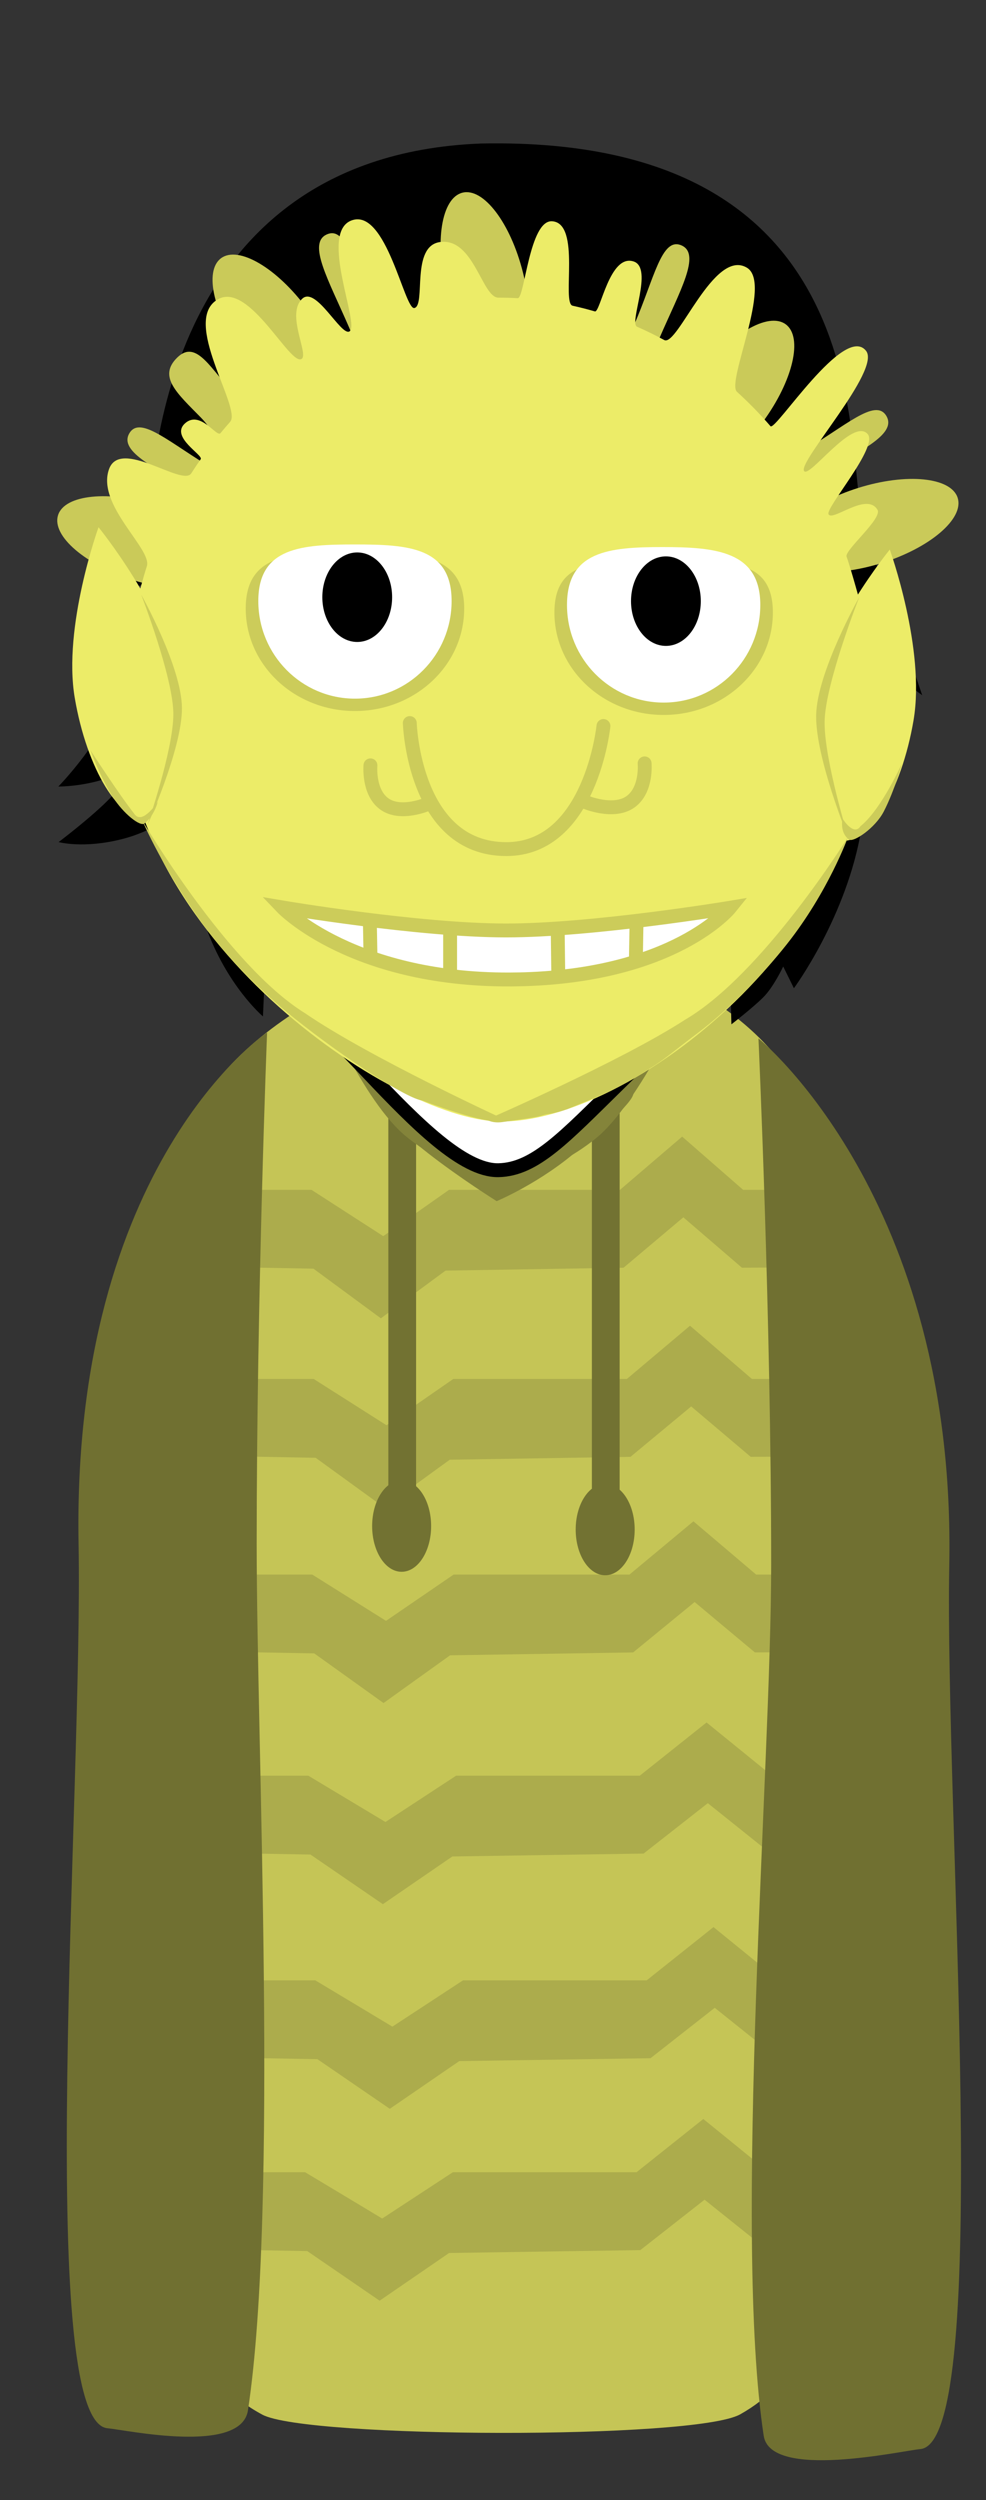 <svg viewBox="0,0,106.57,270.011" height="270.011" width="106.57" xmlns:xlink="http://www.w3.org/1999/xlink" xmlns="http://www.w3.org/2000/svg" version="1.1"><rect x="0" y="0" width="106.57" height="270.011" fill="#333333" stroke="none"/><g transform="translate(-266.715,-44.994)"><g style="mix-blend-mode: normal" stroke-dashoffset="0" stroke-dasharray="" stroke-miterlimit="10" stroke-linejoin="miter" fill-rule="nonzero" data-paper-data="{&quot;isPaintingLayer&quot;:true}"><path stroke-linecap="butt" stroke-width="2" stroke="none" fill="#000000" fill-opacity="0.01" d="M266.715,315.006v-270.011h106.57v270.011z"></path><g stroke-linecap="butt" stroke-width="0" stroke="none"><g data-paper-data="{&quot;index&quot;:null}"><path fill="#c5c556" d="M353.708,244c0,23.196 -17.148,-2 -32.75,-2c-15.602,0 -30,-16.304 -30,-39.5c0,-7.41 -6.459,-28.872 -4.194,-34.916c4.826,-12.875 24.576,-21.084 35.194,-21.084c9.962,0 28.313,5.606 33.048,20.577c2.68,8.475 -1.298,68.539 -1.298,76.923z"></path><path fill="#c5c556" d="M355.208,262.875c0,18.874 3.975,35.923 -8.499,42.877c-4.91,2.737 -46.865,2.585 -51.635,0.032c-13.04,-6.979 -7.116,-23.421 -7.116,-42.409c0,-17.35 -0.289,-53.934 7.272,-66.612c3.901,-6.543 12.278,4.837 18.853,4.237c5.801,-0.529 11.804,-0.694 16.113,0.771c8.447,2.87 13.088,-14.275 16.835,-6.289c6.089,12.977 8.177,53.761 8.177,67.394z"></path><path fill="#acac4c" d="M293.146,181.875v-8.375h7.237l7.754,5l7.108,-5h18.48l6.72,-5.75l6.591,5.75h8.789v8.375l-8.92,0.034l-6.332,-5.442l-6.462,5.443l-19.242,0.312l-6.99,5.153l-7.284,-5.361z"></path><path fill="#acac4c" d="M293.271,202.3v-8.375h7.348l7.872,5l7.216,-5h18.763l6.823,-5.75l6.692,5.75h7.697l-0.143,8.375l-7.688,0.034l-6.429,-5.442l-6.561,5.443l-19.536,0.312l-7.097,5.153l-7.395,-5.361z"></path><path fill="#acac4c" d="M293.021,223.425v-8.375h7.442l7.974,5l7.31,-5h19.005l6.911,-5.75l6.778,5.75h6.455l-0.429,8.375l-6.162,0.034l-6.512,-5.442l-6.646,5.443l-19.788,0.312l-7.189,5.153l-7.491,-5.361z"></path><path fill="#acac4c" d="M292.271,245.15v-8.375h7.774l8.33,5l7.635,-5h19.852l7.219,-5.75l7.08,5.75h3.609v8.375l-3.751,0.034l-6.802,-5.442l-6.942,5.443l-20.67,0.312l-7.509,5.153l-7.825,-5.361z"></path><path fill="#acac4c" d="M293.021,267.25v-8.375h7.774l8.33,5l7.635,-5h19.852l7.219,-5.75l7.08,5.75h3.609v8.375l-3.751,0.034l-6.802,-5.442l-6.942,5.443l-20.67,0.312l-7.509,5.153l-7.825,-5.361z"></path><path fill="#acac4c" d="M291.921,287.975v-8.375h7.774l8.33,5l7.635,-5h19.852l7.219,-5.75l7.08,5.75h3.609v8.375l-3.751,0.034l-6.802,-5.442l-6.942,5.443l-20.67,0.312l-7.509,5.153l-7.825,-5.361z"></path></g><g fill="#727232" data-paper-data="{&quot;index&quot;:null}"><path d="M308.688,206.25v-42h3v42z"></path><path d="M313.313,209.813c0,2.727 -1.427,4.938 -3.188,4.938c-1.76,0 -3.188,-2.211 -3.188,-4.938c0,-2.727 1.427,-4.938 3.188,-4.938c1.76,0 3.188,2.211 3.188,4.938z"></path></g><g fill="#727232" data-paper-data="{&quot;index&quot;:null}"><path d="M330.688,206.625v-42h3v42z"></path><path d="M335.313,210.188c0,2.727 -1.427,4.938 -3.188,4.938c-1.76,0 -3.188,-2.211 -3.188,-4.938c0,-2.727 1.427,-4.938 3.188,-4.938c1.76,0 3.188,2.211 3.188,4.938z"></path></g><path fill="#707031" data-paper-data="{&quot;index&quot;:null}" d="M294.458,211.75c0,21.839 2.373,71.681 -0.942,93.561c-0.729,4.814 -13.164,2.12 -15.183,1.939c-7.908,-0.707 -2.639,-68.857 -3.125,-95.5c-0.75,-41.148 20.375,-55.25 20.375,-55.25c0,0 -1.125,28.602 -1.125,55.25z"></path><path fill="#84843a" data-paper-data="{&quot;index&quot;:null}" d="M335.175,163.054c0,0.893 -2.735,3.275 -5.808,5.989c-4.175,3.688 -8.971,5.678 -8.971,5.678c0,0 -3.959,-2.477 -7.423,-5.182c-3.035,-2.37 -5.632,-4.934 -5.632,-5.901c0,-2.071 9.751,4 12.629,4c2.878,0 15.205,-6.654 15.205,-4.583z"></path><g fill="#84843a"><path d="M322.84,170.667c-1.836,2.303 -7.263,1.031 -12.121,-2.843c-4.858,-3.873 -9.413,-15.092 -9.413,-15.092c0,0 13.764,-7.501 17.65,-3.783c4.923,4.711 4.911,20.429 3.885,21.717z"></path><path data-paper-data="{&quot;index&quot;:null}" d="M341.354,151.844c0,0 -5.444,12.274 -10.302,16.147c-4.858,3.873 -10.285,5.146 -12.121,2.843c-1.836,-2.303 -1.196,-20.927 3.662,-24.8c3.584,-2.857 18.761,5.81 18.761,5.81z"></path></g><path fill="#707031" data-paper-data="{&quot;index&quot;:null}" d="M348.691,157.141c0,0 21.375,17.212 20.625,56.859c-0.504,26.643 4.783,94.793 -3.125,95.5c-2.019,0.18 -16.204,3.374 -16.933,-1.439c-3.315,-21.88 0.808,-72.222 0.808,-94.061c0,-26.648 -1.375,-56.859 -1.375,-56.859z"></path></g><g stroke-linecap="butt" stroke-width="1.5"><path stroke="none" fill="#000000" d="M276.442,108.856c0,0 6.163,-5.922 6.292,-6.788c0.337,-2.271 -0.168,-40.173 35.968,-41.574c44.636,-0.914 39.015,35.349 41.531,42.19c3.45,9.381 6.157,17.4 6.157,17.4c0,0 -2.767,-2.054 -4.08,-3.134c-1.224,-1.008 -3.801,-3.146 -3.801,-3.146c0,0 3.091,10.348 1.311,20.695c-1.562,9.481 -7.298,17.225 -7.298,17.225l-1.155,-2.347c0,0 -1.023,2.198 -2.16,3.333c-1.137,1.135 -3.439,2.913 -3.439,2.913l-0.092,-3.704c0,0 -7.06,11.018 -24.351,10.872c-16.306,-0.255 -26.072,-10.675 -26.072,-10.675l-0.116,2.655c0,0 -3.895,-3.293 -6.181,-9.708c-2.725,-7.646 -3.239,-12.243 -3.239,-12.243c0,0 -2.339,1.899 -5.717,2.774c-4.233,1.097 -6.947,0.345 -6.947,0.345c0,0 3.608,-2.717 5.584,-4.77c1.76,-1.828 2.647,-3.377 2.647,-3.377c0,0 -2.108,1.085 -4.233,1.618c-2.217,0.556 -4.03,0.531 -4.03,0.531c0,0 4.975,-5.037 7.031,-10.874c1.941,-5.511 2.1,-10.957 2.1,-10.957c0,0 -1.362,0.662 -3.33,0.795c-1.248,0.085 -2.378,-0.049 -2.378,-0.049z"></path><path stroke="#000000" fill="#ffffff" d="M293.228,120.178c-0.577,-7.293 0.335,-17.154 0.335,-17.154c0,0 3.411,-0.041 13.914,-3.144c8.07,-2.384 20.547,-9.487 20.547,-9.487c0,0 -2.16,3.005 -3.408,4.46c-1.327,1.547 -3.993,4.563 -3.993,4.563c0,0 7.838,-1.668 14.675,-4.729c8.568,-3.536 10.593,-6.053 12.95,-4.593c2.783,1.724 1.03,23.183 0.718,28.741c-0.422,5.669 -2.533,9.5 -3.15,12.521c-0.617,3.021 -0.41,6.137 -2.206,16.04c-1.121,6.18 -4.162,8.925 -10.019,14.661c-5.858,5.736 -9.054,9.253 -13.014,9.322c-3.811,0.066 -8.936,-5.1 -13.935,-10.382c-5.324,-5.625 -8.875,-8.477 -9.716,-15.14c-0.757,-6 -0.777,-9.909 -1.123,-15.248c-0.253,-3.903 -2.261,-6.445 -2.576,-10.428z"></path></g><path stroke-linecap="butt" stroke-width="0" stroke="none" fill="#caca59" d="M293.272,94.507c-2.117,2.074 -2.272,-1.788 -4.838,-4.408c-2.566,-2.62 -4.68,-4.415 -2.563,-6.488c2.117,-2.074 3.703,1.427 6.27,4.047c2.566,2.62 3.248,4.776 1.131,6.849z"></path><path stroke-linecap="butt" stroke-width="0" stroke="none" fill="#caca59" d="M321.528,85.1c-2.277,0.57 -5.204,-3.288 -6.538,-8.616c-1.334,-5.328 -0.569,-10.11 1.708,-10.68c2.277,-0.57 5.204,3.288 6.538,8.616c1.334,5.328 0.569,10.11 -1.708,10.68z"></path><g stroke-linecap="butt" stroke-width="0" stroke="none" fill="#caca59" data-paper-data="{&quot;index&quot;:null}"><path d="M335.255,80.082c2.184,-5.04 2.959,-9.521 5.112,-8.587c2.154,0.933 -0.174,4.935 -2.358,9.975c-2.184,5.04 -3.397,9.21 -5.551,8.276c-2.154,-0.933 0.613,-4.624 2.797,-9.664z"></path><path d="M342.324,85.516c3.253,-4.426 7.424,-6.887 9.315,-5.496c1.891,1.39 0.787,6.105 -2.466,10.531c-3.253,4.426 -7.424,6.887 -9.315,5.496c-1.891,-1.39 -0.787,-6.105 2.466,-10.531z"></path></g><g stroke-linecap="butt" stroke-width="0" stroke="none" fill="#caca59"><path d="M309.962,88.556c-2.154,0.933 -3.367,-3.237 -5.551,-8.276c-2.184,-5.04 -4.512,-9.041 -2.358,-9.975c2.154,-0.933 2.928,3.547 5.112,8.587c2.184,5.04 4.95,8.73 2.797,9.664z"></path><path d="M302.392,88.906c-1.891,1.39 -6.062,-1.071 -9.315,-5.496c-3.253,-4.426 -4.357,-9.141 -2.466,-10.531c1.891,-1.39 6.062,1.071 9.315,5.496c3.253,4.426 4.357,9.141 2.466,10.531z"></path></g><g stroke-linecap="butt" stroke-width="0" stroke="none" fill="#caca59"><path d="M297.863,101.839c-1.185,2.026 -4.629,-0.619 -9.371,-3.392c-4.742,-2.773 -8.985,-4.623 -7.8,-6.649c1.185,-2.026 4.459,1.129 9.201,3.902c4.742,2.773 9.155,4.113 7.97,6.139z"></path><path d="M291.966,106.598c-0.703,2.24 -5.521,2.721 -10.762,1.076c-5.241,-1.645 -8.919,-4.795 -8.216,-7.034c0.703,-2.24 5.521,-2.721 10.762,-1.076c5.241,1.645 8.919,4.795 8.216,7.034z"></path></g><g stroke-linecap="butt" stroke-width="0" stroke="none" fill="#caca59" data-paper-data="{&quot;index&quot;:null}"><path d="M353.321,93.83c4.742,-2.773 8.016,-5.928 9.201,-3.902c1.185,2.026 -3.058,3.877 -7.8,6.649c-4.742,2.773 -8.186,5.418 -9.371,3.392c-1.185,-2.026 3.228,-3.367 7.97,-6.139z"></path><path d="M359.464,97.694c5.241,-1.645 10.059,-1.164 10.762,1.076c0.703,2.24 -2.975,5.389 -8.216,7.034c-5.241,1.645 -10.059,1.164 -10.762,-1.076c-0.703,-2.24 2.975,-5.389 8.216,-7.034z"></path></g><path stroke-linecap="butt" stroke-width="0" stroke="none" fill="#ecec68" d="M361.107,121.626c0,24.569 -26.471,44.826 -40.519,44.486c-11.494,-0.278 -40.519,-19.917 -40.519,-44.486c0,-3.619 0.394,-7.137 1.136,-10.505c0.182,-0.827 1.1,-4.134 1.378,-4.957c0.628,-1.859 -5.471,-6.595 -4.087,-10.491c1.22,-3.433 7.942,1.931 8.892,0.442c0.33,-0.517 0.67,-1.026 1.019,-1.526c0.311,-0.445 -3.33,-2.394 -1.701,-3.866c1.642,-1.485 3.433,1.544 3.836,1.055c0.343,-0.416 0.693,-0.825 1.05,-1.227c1.296,-1.457 -5.395,-10.988 -1.292,-13.249c3.386,-1.866 7.78,7.291 9.019,6.451c0.789,-0.535 -1.731,-4.857 0.081,-6.511c1.472,-1.344 4.137,4.001 5.065,3.558c1.262,-0.602 -3.365,-10.704 0.269,-12.008c3.743,-1.343 5.703,9.738 6.773,9.469c1.262,-0.317 -0.425,-6.716 2.789,-7.129c3.637,-0.468 4.518,6.009 6.289,6.009c0.701,0 1.398,0.02 2.09,0.058c0.748,0.042 1.25,-8.47 3.715,-8.309c3.156,0.206 1,8.854 2.215,9.122c0.811,0.179 1.614,0.384 2.407,0.616c0.589,0.172 1.584,-6.265 4.195,-5.393c2.159,0.721 -0.552,6.647 0.369,7.05c0.997,0.436 1.974,0.914 2.93,1.433c1.438,0.78 5.365,-9.971 8.944,-7.808c2.781,1.681 -2.261,12.329 -1.082,13.399c1.276,1.157 2.486,2.398 3.624,3.715c0.518,0.6 7.965,-11.123 10.328,-8.141c1.652,2.084 -7.368,11.949 -6.7,12.98c0.547,0.844 5.266,-5.813 6.873,-3.993c1.208,1.368 -4.572,7.959 -4.227,8.661c0.412,0.838 4.126,-2.442 5.292,-0.475c0.555,0.936 -3.589,4.371 -3.341,5.051c0.39,1.069 1.645,5.491 1.881,6.629c0.658,3.181 1.005,6.491 1.005,9.89z"></path><g stroke-linecap="butt" stroke-width="0" stroke="none"><path fill="#cccc5a" d="M316.886,110.723c0,6.11 -5.286,11.063 -11.806,11.063c-6.521,0 -11.806,-4.953 -11.806,-11.063c0,-6.11 5.143,-6.063 11.664,-6.063c6.521,0 11.949,-0.047 11.949,6.063z"></path><path fill="#ffffff" d="M315.526,109.909c0,5.821 -4.677,10.541 -10.446,10.541c-5.769,0 -10.446,-4.719 -10.446,-10.541c0,-5.821 4.677,-6.112 10.446,-6.112c5.769,0 10.446,0.291 10.446,6.112z"></path><path fill="#000000" d="M309.097,109.494c0,2.67 -1.689,4.835 -3.772,4.835c-2.083,0 -3.772,-2.165 -3.772,-4.835c0,-2.67 1.689,-4.835 3.772,-4.835c2.083,0 3.772,2.165 3.772,4.835z"></path></g><g stroke-linecap="butt" stroke-width="0" stroke="none"><path fill="#cccc5a" d="M350.25,111.148c0,6.11 -5.286,11.063 -11.806,11.063c-6.521,0 -11.806,-4.953 -11.806,-11.063c0,-6.11 5.286,-5.491 11.806,-5.491c6.521,0 11.806,-0.618 11.806,5.491z"></path><path fill="#ffffff" d="M348.89,110.334c0,5.821 -4.677,10.541 -10.446,10.541c-5.769,0 -10.446,-4.719 -10.446,-10.541c0,-5.821 4.534,-6.255 10.304,-6.255c5.769,0 10.589,0.433 10.589,6.255z"></path><path fill="#000000" d="M342.461,109.919c0,2.67 -1.689,4.835 -3.772,4.835c-2.083,0 -3.772,-2.165 -3.772,-4.835c0,-2.67 1.689,-4.835 3.772,-4.835c2.083,0 3.772,2.165 3.772,4.835z"></path></g><path stroke-linecap="round" stroke-width="1.5" stroke="#cccc5a" fill="none" d="M331.939,123.404c0,0 -1.368,13.307 -10.516,13.295c-9.997,-0.013 -10.416,-13.613 -10.416,-13.613"></path><path stroke-linecap="round" stroke-width="1.5" stroke="#cccc5a" fill="none" d="M313.026,131.798c0,0 -3.014,1.352 -4.821,-0.013c-1.713,-1.294 -1.451,-4.131 -1.451,-4.131"></path><path stroke-linecap="round" stroke-width="1.5" stroke="#cccc5a" fill="none" data-paper-data="{&quot;index&quot;:null}" d="M336.387,127.441c0,0 0.27,2.837 -1.5,4.131c-1.869,1.365 -4.984,0.013 -4.984,0.013"></path><path stroke-linecap="butt" stroke-width="1.5" stroke="#cccc5a" fill="#ffffff" d="M322.607,150.772c-17.651,0.309 -25.38,-7.772 -25.38,-7.772c0,0 14.675,2.479 24.149,2.486c9.474,0.007 24.241,-2.45 24.241,-2.45c0,0 -5.995,7.438 -23.01,7.736z"></path><path stroke-linecap="round" stroke-width="1.5" stroke="#cccc5a" fill="none" d="M306.757,148.161l-0.065,-3.504"></path><path stroke-linecap="round" stroke-width="1.5" stroke="#cccc5a" fill="none" d="M315.364,150.063v-4.398"></path><path stroke-linecap="round" stroke-width="1.5" stroke="#cccc5a" fill="none" d="M326.994,145.477l0.057,4.446"></path><path stroke-linecap="round" stroke-width="1.5" stroke="#cccc5a" fill="none" d="M335.515,144.46l-0.069,4.02"></path><path stroke-linecap="butt" stroke-width="0" stroke="none" fill="#ecec68" d="M365.455,122.785c-1.312,7.694 -4.861,13.507 -7.927,12.984c-3.066,-0.523 -4.488,-7.184 -3.176,-14.878c1.312,-7.694 8.534,-16.545 8.534,-16.545c0,0 3.88,10.745 2.568,18.439z"></path><path stroke-linecap="butt" stroke-width="0" stroke="none" fill="#ecec68" data-paper-data="{&quot;index&quot;:null}" d="M277.365,101.937c0,0 7.222,8.852 8.534,16.545c1.312,7.694 -0.11,14.355 -3.176,14.878c-3.066,0.523 -6.615,-5.29 -7.927,-12.984c-1.312,-7.694 2.568,-18.439 2.568,-18.439z"></path><path stroke-linecap="butt" stroke-width="0" stroke="none" fill="#cccc5a" d="M321.098,165.834c0,0 0.131,1.322 -8.758,-1.986c-1.556,-0.183 -8.087,-4.315 -13.827,-8.894c-3.416,-2.725 -6.946,-6.233 -9.514,-9.672c-4.5,-6.026 -6.929,-11.716 -6.929,-11.716c0,0 9.197,15.667 17.616,20.858c6.927,4.75 21.413,11.411 21.413,11.411z"></path><path stroke-linecap="butt" stroke-width="0" stroke="none" fill="#cccc5a" data-paper-data="{&quot;index&quot;:null}" d="M340.733,155.142c8.418,-4.904 17.616,-19.707 17.616,-19.707c0,0 -2.089,5.844 -6.589,11.538c-2.568,3.249 -6.249,7.041 -9.665,9.616c-2.773,2.09 -3.475,2.772 -5.053,3.74c-1.039,0.637 -2.069,1.451 -5.275,2.899c-1.004,0.453 -2.251,0.934 -3.716,1.547c-1.561,0.549 -2.163,0.522 -2.506,0.625c-0.631,0.19 -0.49,0.214 -4.545,0.782c-1.076,0.151 -1.679,-0.258 -1.679,-0.258c0,0 14.486,-6.294 21.413,-10.781z"></path><path stroke-linecap="butt" stroke-width="0" stroke="none" fill="#cccc5a" d="M282.593,134.251c0,0 2.859,-8.211 2.859,-12.132c0,-3.935 -3.477,-12.905 -3.477,-12.905c0,0 4.405,7.843 4.405,12.287c0,4.444 -3.787,12.751 -3.787,12.751z"></path><path stroke-linecap="butt" stroke-width="0" stroke="none" fill="#cccc5a" data-paper-data="{&quot;index&quot;:null}" d="M354.928,122.226c0.091,-4.635 4.655,-12.729 4.655,-12.729c0,0 -3.66,9.288 -3.74,13.392c-0.08,4.09 2.611,12.71 2.611,12.71c0,0 -3.616,-8.738 -3.526,-13.373z"></path><path stroke-linecap="butt" stroke-width="0" stroke="none" fill="#cccc5a" d="M283.769,131.58c0,0 -0.349,1.494 -1.438,2.35c-0.478,0.376 -2.289,-1.081 -3.408,-2.834c-1.432,-2.243 -2.419,-5.055 -2.419,-5.055c0,0 3.031,4.7 4.786,6.927c0.865,1.098 2.479,-1.387 2.479,-1.387z"></path><path stroke-linecap="butt" stroke-width="0" stroke="none" fill="#cccc5a" data-paper-data="{&quot;index&quot;:null}" d="M359.725,134.22c2.265,-1.817 4.471,-6.773 4.471,-6.773c0,0 -0.758,2.866 -1.959,5.19c-0.939,1.816 -3.299,3.378 -3.761,3.031c-1.054,-0.79 -0.694,-2.261 -0.694,-2.261c0,0 1.204,1.96 1.943,0.813z"></path></g></g></svg><!--rotationCenter:53.285165000000006:135.00551000000002-->